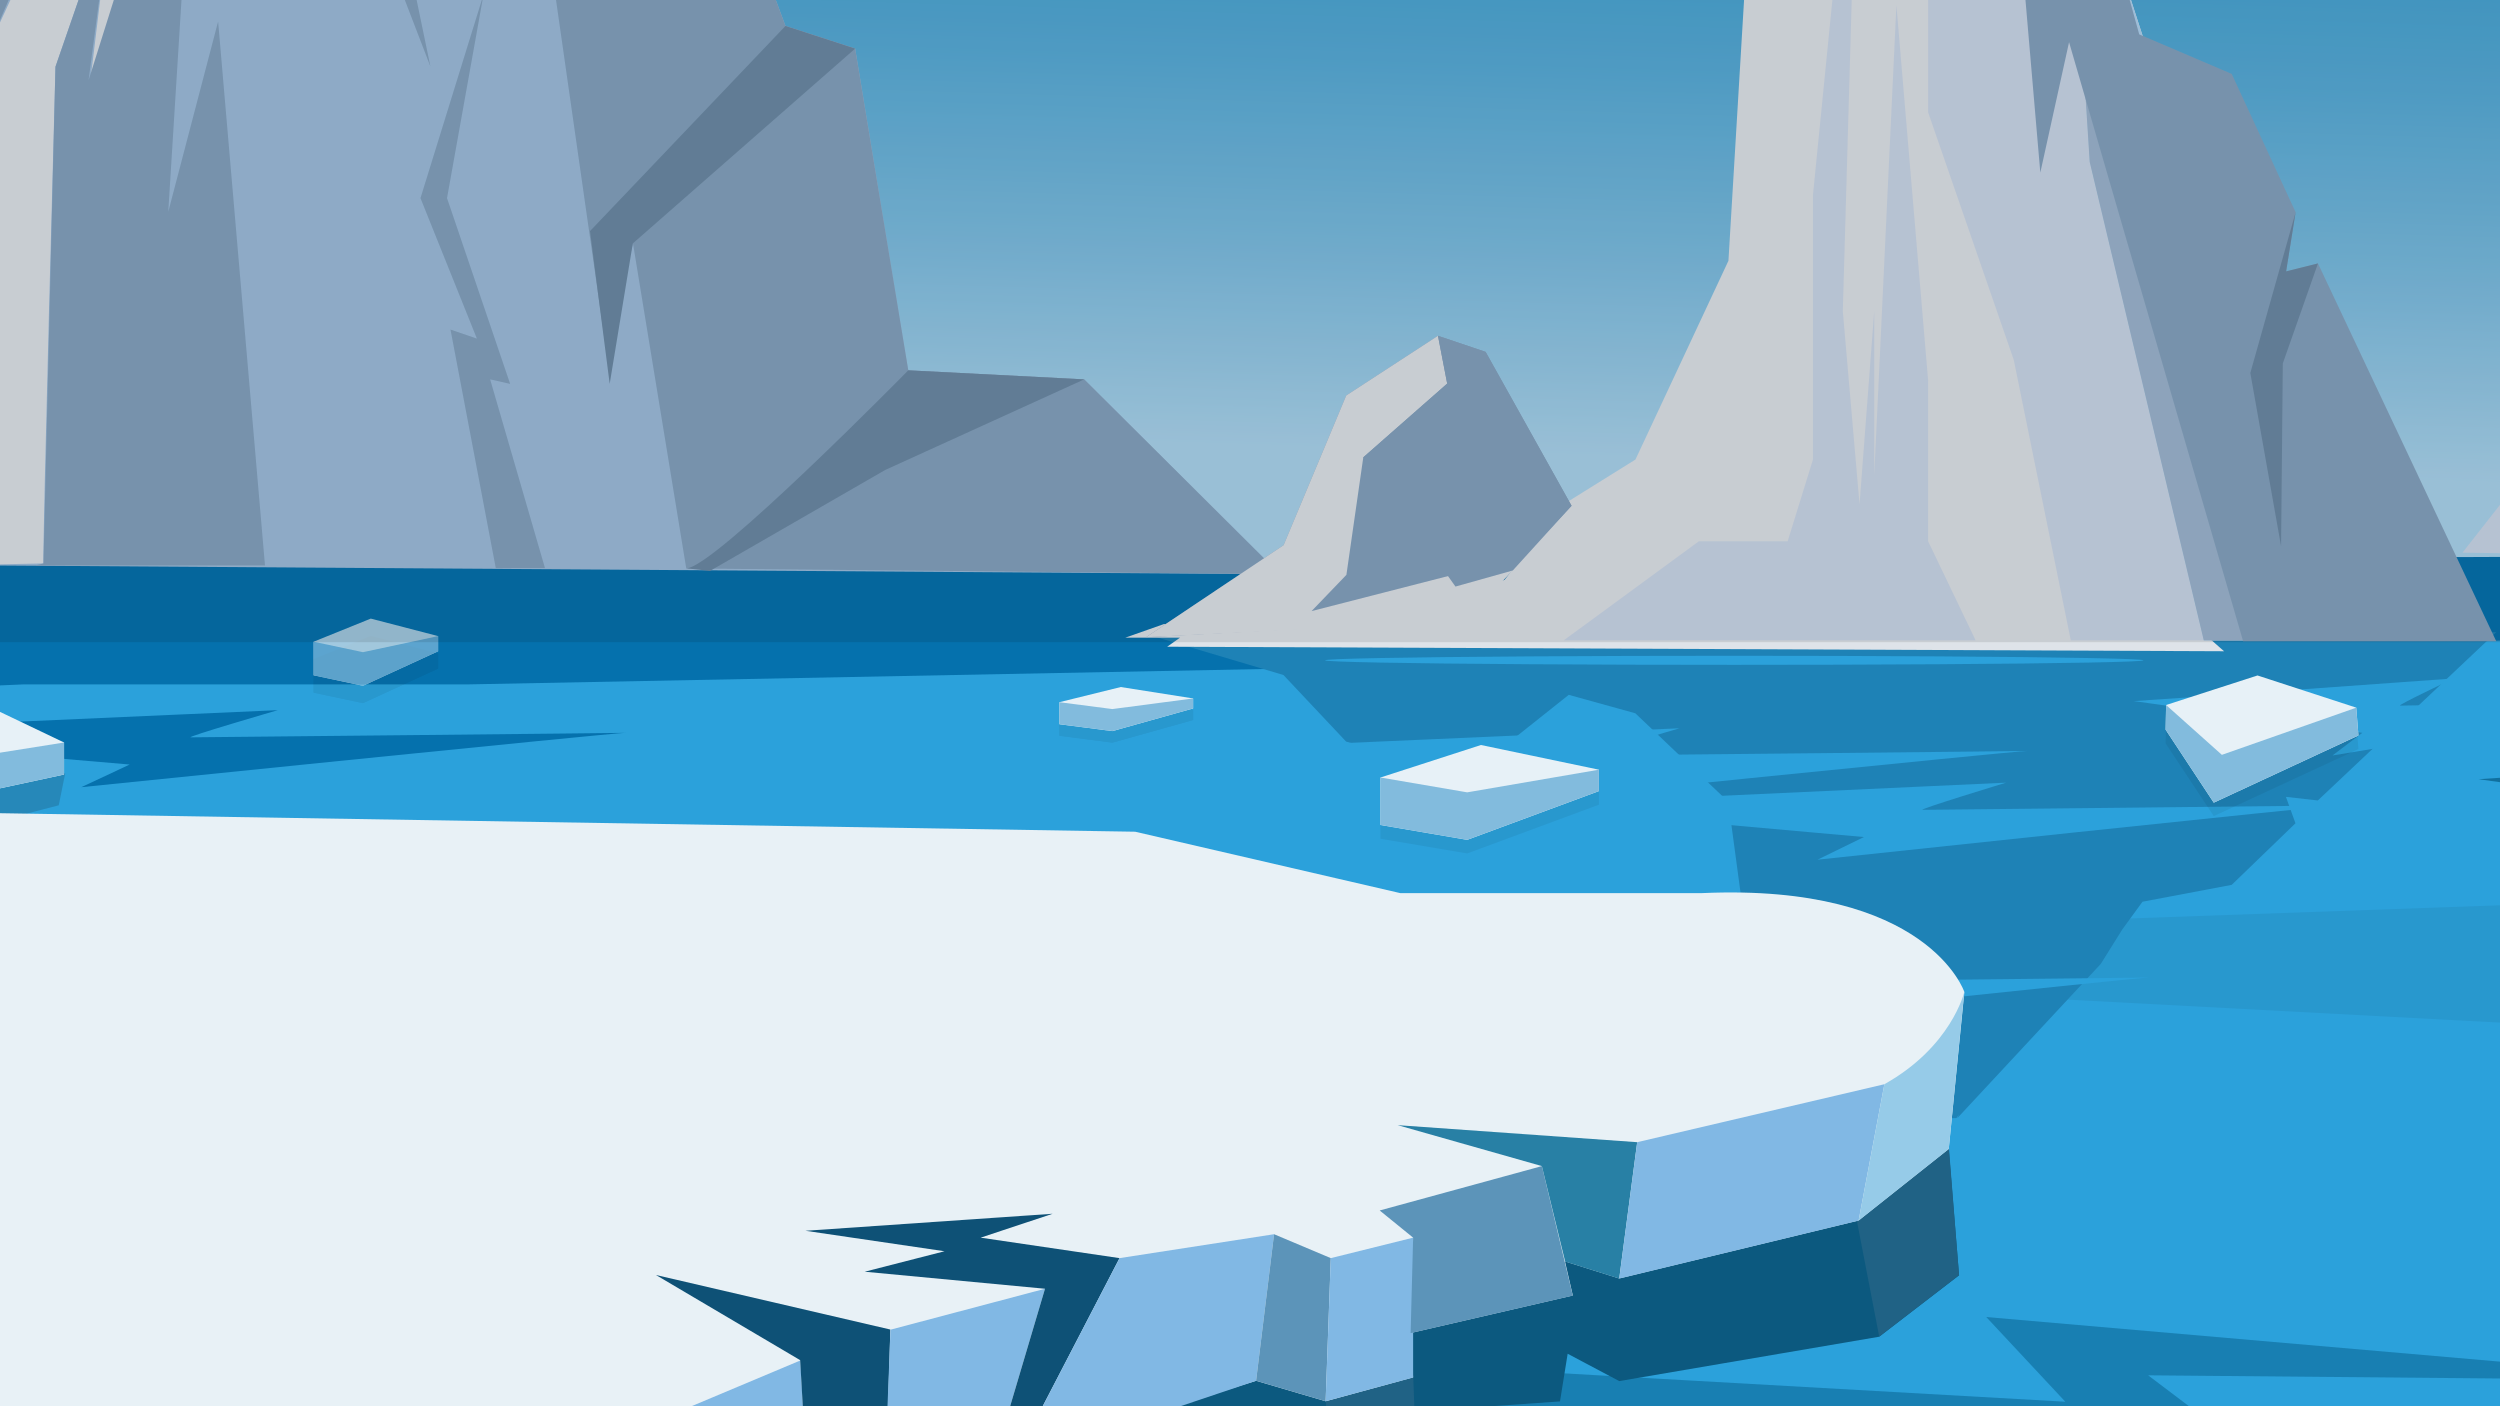 <?xml version="1.0" encoding="utf-8"?>
<!-- Generator: Adobe Illustrator 25.2.3, SVG Export Plug-In . SVG Version: 6.00 Build 0)  -->
<svg version="1.1" id="Layer_1" xmlns="http://www.w3.org/2000/svg" xmlns:xlink="http://www.w3.org/1999/xlink" x="0px" y="0px"
	 viewBox="0 0 1600 900" style="enable-background:new 0 0 1600 900;" xml:space="preserve">
<rect x="0" y="0" width="1600" height="900" fill="#333333" stroke="none"/>
<style type="text/css">
	.st0{clip-path:url(#SVGID_2_);}
	.st1{fill:#2BA1DB;}
	.st2{fill:url(#Cloud_1_);}
	.st3{fill:#0571AD;}
	.st4{opacity:6.000000e-02;}
	.st5{opacity:6.000000e-02;enable-background:new    ;}
	.st6{opacity:0.69;}
	.st7{fill:#E7F1F7;}
	.st8{fill:#82BBDD;}
	.st9{fill:#CAD7E9;}
	.st10{fill:#1E82B6;}
	.st11{fill:#DEE3E9;}
	.st12{fill:#9DBDDC;}
	.st13{fill:#84A2BF;}
	.st14{fill:#6C8AA5;}
	.st15{fill:#AED2EF;}
	.st16{fill:#9CB5CF;}
	.st17{opacity:0.69;fill:#10709F;enable-background:new    ;}
	.st18{fill:#10709F;}
	.st19{opacity:0.72;}
	.st20{fill:#247EAC;}
	.st21{fill:#0C597F;}
	.st22{fill:#206285;}
	.st23{fill:#E8F1F6;}
	.st24{fill:#81B8E4;}
	.st25{fill:#0E5176;}
	.st26{fill:#5C94B9;}
	.st27{fill:#2880A5;}
	.st28{fill:#96CBE8;}
	.st29{opacity:0.1;enable-background:new    ;}
</style>
<g>
	<defs>
		<rect id="SVGID_1_" width="1600" height="900"/>
	</defs>
	<clipPath id="SVGID_2_">
		<use xlink:href="#SVGID_1_"  style="overflow:visible;"/>
	</clipPath>
	<g class="st0">
		<g>
			<polygon id="Rive" class="st1" points="-308.3,360.5 1887.2,356.7 1887.5,956.7 -307.1,957.2 			"/>
			
				<linearGradient id="Cloud_1_" gradientUnits="userSpaceOnUse" x1="785.677" y1="327.67" x2="806.957" y2="1027.74" gradientTransform="matrix(1 0 0 -1 0 900)">
				<stop  offset="0.41" style="stop-color:#AAD4ED"/>
				<stop  offset="0.6" style="stop-color:#7ABCE0"/>
				<stop  offset="0.77" style="stop-color:#56ABD7"/>
				<stop  offset="0.91" style="stop-color:#40A0D1"/>
				<stop  offset="1" style="stop-color:#389CCF"/>
			</linearGradient>
			<rect id="Cloud" x="-291.9" y="-8.2" class="st2" width="2179.4" height="366.1"/>
			<polygon class="st3" points="-309.3,360.6 1895.6,355.8 1894,393.5 1648.5,408.1 1444.2,415.9 300.2,438 15.3,438 -312.4,452.2 
							"/>
			<g id="_05" class="st4">
				<polygon points="678,456.7 678,470.9 711.9,475.3 763.6,460.8 763.6,454.4 717.3,447 				"/>
				<polygon points="678,456.7 711.9,461.1 763.6,454.4 763.6,460.8 711.9,475.3 678,470.9 				"/>
			</g>
			<g id="_05-2" class="st4">
				<polygon points="200.7,421.8 200.7,443.3 232.3,450 280.4,427.9 280.4,418.2 237.3,407 				"/>
				<polygon points="200.7,421.8 232.3,428.5 280.4,418.2 280.4,427.9 232.3,450 200.7,443.3 				"/>
			</g>
			<polygon class="st5" points="1883.4,569.3 753.6,609.5 1881.3,669.4 			"/>
			<g id="_05-3" class="st6">
				<polygon class="st7" points="200.7,410.7 200.7,432.2 232.3,438.9 280.4,416.8 280.4,407.1 237.3,395.9 				"/>
				<polygon class="st8" points="200.7,410.7 232.3,417.4 280.4,407.1 280.4,416.8 232.3,438.9 200.7,432.2 				"/>
			</g>
			<g id="_05-4">
				<polygon class="st7" points="678,449.4 678,463.5 711.9,467.9 763.6,453.4 763.6,447 717.3,439.7 				"/>
				<polygon class="st8" points="678,449.4 711.9,453.8 763.6,447 763.6,453.4 711.9,467.9 678,463.5 				"/>
			</g>
			<polygon class="st9" points="1782.1,154.8 1755.2,216.6 1768.7,209 1735.5,356 1576,353.7 1651.2,257.7 1690.7,285.1 
				1721.1,200.6 			"/>
			<path class="st10" d="M1597.6,404.6h-162l-0.2,0.3H763.2l7.3,1.7l-37.1-0.8l88,26.2l40.1,42.6l58.7,17l30.5-4.5l53.3-42.4
				l42.6,11.8l59.5,56.6l13.5,100.2l21.6,76.7l38.1,25.6h72.8l1.7-2.4l-1.2,2.5l91.9-98.8l13.8-22.1l12.9-17.7l57.1-10.8l40.8-39.4
				l-6.1-16.9l20.4,2.3L1597.6,404.6z M964.8,423.2l-2.5-1.2l0.6,0.1L964.8,423.2z"/>
			<polygon class="st11" points="720.2,408.1 755.2,408.1 747,413.9 1423.4,416.8 1407.5,402.8 744.9,399.4 			"/>
			<g>
				<polygon class="st12" points="819.2,367.5 693.9,242.8 581.3,237 547.3,31.1 502.7,16.6 439,-154.5 -4.8,-354.6 -472,-148.7 
					-605.8,-154.5 -890.4,-87.8 -888.2,355.9 				"/>
				<path class="st13" d="M373.2-108.1L352-26.9l36.1,252.3l17-69.6l34.1,208l380,3.7L693.9,242.8L581.3,237l-34-205.9l-44.6-14.5
					L439-154.5c0,0-125.3,31.9-123.2,31.9S373.2-108.1,373.2-108.1z"/>
				<path class="st14" d="M439.1,363.7C456,364.6,581.3,237,581.3,237l112.6,5.8l-127.4,58l-112.1,64.6L439.1,363.7z"/>
				<polygon class="st14" points="547.3,31.1 502.7,16.6 377.6,147.9 390.2,245.7 405,155.8 				"/>
				<polygon class="st13" points="317.3,363.6 348.8,363.6 313.7,242.8 326.5,245.7 286.1,126.8 309.5,-3.7 269.1,126.8 
					305.2,216.7 288.3,210.9 				"/>
				<path class="st11" d="M27.8,360.6C27,353,35.5,42.7,35.5,42.7L71.6-61.7L56.8,60.1l70.1-232l95.6,49.3l144.4,17.4l-45.2-16.5
					L439-154.5L-4.8-354.6L-472-148.7l-133.8-5.8l-284.6,66.7v98.6l169.9,43.5l78.6-98.6l-6.4,46.4l320.7-69.6l220.9-168.2
					l-29.7,63.8l29.7-20.3l-97.7,150.8l29.7,11.6l133.8-179.8L-9-229.9L71.6-140L-9.1,34l-17.8,327.7L27.8,360.6z"/>
				<polygon class="st13" points="275.5,42.7 242,-119 305.2,-137.1 281.9,-163.2 343.5,-163.2 243.7,-177.7 271.3,-145.8 
					210.3,-126.9 				"/>
				<polyline class="st13" points="27.8,360.6 35.5,42.7 71.6,-61.7 56.7,51.3 126.9,-171.9 107.7,135.5 139.6,13.7 169.6,361.9 
					22.5,361.9 				"/>
				<polygon class="st13" points="-26.9,361.6 -9.1,34 66.4,-141.3 -9.1,-229.9 -40.9,-209.6 -174.7,-29.8 -191.7,234.1 -162,158.7 
					-142.9,358.8 				"/>
			</g>
			<g>
				<g id="Mountian_02">
					<polygon class="st11" points="763.2,409.8 1595.7,409.8 1528.1,322.7 1425.3,109.3 1392.9,89.5 1341.5,-68.9 1309,-104.1 
						1252.3,-288.4 1179.4,-288.4 1141.4,-230.8 1119.7,-58.4 1106.2,166.9 1046.7,294.1 1000.8,322.7 962.9,371.1 916.9,385.1 
						884.5,346.4 					"/>
					<polygon class="st9" points="1000.8,409.8 1087.3,346.4 1144.1,346.4 1160.3,294.1 1160.3,124.7 1190.1,-174.5 1179.4,199.1 
						1190.1,322.7 1199.5,199.1 1199.5,304.2 1213.7,3.3 1234,243.5 1234,346.4 1264.4,409.8 					"/>
					<polygon class="st9" points="1325.3,409.8 1288.8,230.3 1234,71.9 1234,-81.2 1223.8,-99.7 1223.8,-288.4 1252.2,-287.9 
						1279.3,-200 1325.3,-86.5 1337.4,103.6 1410.4,409.8 					"/>
					<polygon class="st15" points="1325.3,-86.5 1337.4,103.6 1410.4,409.8 1546.3,409.8 1561.9,366.2 1425.3,109.3 1381.9,55.8 
						1341.5,-68.9 					"/>
					<polygon class="st16" points="1410.4,409.8 1337.4,103.6 1325.3,-86.5 1353.7,106.2 1443.6,409.8 					"/>
				</g>
				<polygon class="st13" points="1435.6,410.4 1324.2,27 1305.8,110.5 1289.5,-79.1 1299.7,-66.5 1252.7,-288.5 1344.6,-66.5 
					1369.1,22 1428.3,47.3 1469.2,135.8 1463.1,173.7 1483.5,168.6 1597.6,410.4 				"/>
				<polygon class="st14" points="1469.2,135.8 1440.2,238.7 1459.9,349.7 1461,232.6 1483.5,168.6 1463.1,173.7 				"/>
				<g>
					<polygon class="st13" points="733.5,407.8 937,396.7 1005.8,323.7 950.8,225.2 920.3,214.9 861.6,253.1 821.5,348.9 					"/>
					<polygon class="st11" points="977,355.8 839.4,391.1 861.7,367.9 872.5,292.7 926.2,245.5 920.3,214.9 861.6,253.1 
						821.5,348.9 733.5,407.8 937,397.8 					"/>
					<polygon class="st13" points="920.3,214.9 950.8,225.2 1005.8,323.7 968.2,365.1 931.5,375.4 872.5,292.7 926.2,245.5 					"/>
				</g>
			</g>
			<polygon class="st17" points="962.8,876.8 1321.8,897.1 1271.2,842.9 1738.7,883.5 1374.8,880.2 1437.5,927.6 781.3,929.8 			"/>
			<path class="st1" d="M742.9,480.6c6.2,0,332-14.5,332-14.5s-59.8,17.4-55.7,17.4s286.6-2.9,278.4-2.9s-348.5,34.8-348.5,34.8
				l30.9-14.5L742.9,480.6z"/>
			<path class="st1" d="M965.6,515.4c5.9,0,318.3-14.5,318.3-14.5s-57.3,17.4-53.4,17.4s274.8-2.9,266.9-2.9s-334.2,34.8-334.2,34.8
				l29.7-14.5L965.6,515.4z"/>
			<path class="st1" d="M843.9,625.6c5.9,0,318.3-14.5,318.3-14.5s-57.3,17.4-53.4,17.4s274.8-2.9,266.9-2.9s-334.1,34.8-334.1,34.8
				l29.7-14.5L843.9,625.6z"/>
			<path class="st1" d="M1365.6,448.7c3.8,0,204.8-14.5,204.8-14.5s-36.9,17.4-34.3,17.4s176.8-2.9,171.7-2.9s-215,34.8-215,34.8
				l19.1-14.5L1365.6,448.7z"/>
			<path class="st18" d="M1586.3,498.7c2.9,0,155.5-11,155.5-11s-28,13.2-26.1,13.2s134.2-2.2,130.3-2.2s-163.2,26.4-163.2,26.4
				l14.5-11L1586.3,498.7z"/>
			<path class="st3" d="M-154.2,469c6.2,0,332-14.5,332-14.5s-59.8,17.4-55.7,17.4s286.6-2.9,278.4-2.9S52,503.8,52,503.8l31-14.5
				L-154.2,469z"/>
			<path class="st3" d="M99.5,550.2c6.2,0,332-14.5,332-14.5s-59.8,17.4-55.7,17.4s286.6-2.9,278.4-2.9S305.7,585,305.7,585
				l30.9-14.5L99.5,550.2z"/>
			<g id="_07" class="st19">
				<polygon class="st20" points="-298.5,515.4 -302.6,535.7 -183.2,572.4 37.6,515.4 41.7,495.1 -16.1,471.9 -143.8,478.7 
					-203,467.4 				"/>
			</g>
			<g id="_07-2">
				<polygon class="st7" points="-290.7,483.1 -298.7,517.1 -189.5,545.4 41,495.7 41,475.2 -22.4,444.9 -150.1,451.6 -209.4,440.3 
									"/>
				<polygon class="st8" points="-290.7,483.1 -187.6,511.5 41,475.2 41,495.7 -189.5,545.4 -298.7,517.1 				"/>
			</g>
			<polygon class="st5" points="1508,461.6 1444.8,441 1386.3,459.9 1386,475.8 1416.8,522.3 1509.4,479.4 			"/>
			<polygon class="st5" points="947.8,485.5 883.5,506.4 883.5,536.8 939,546.2 1023.3,515 1023.3,501.3 			"/>
			<g>
				<g>
					<path class="st21" d="M265.5,1241.9l446.2-268.7l-62.6-8.7l42.8-13.1l54.4,2.2l62.6-30.6l41.2,15.3l56-13.1v-21.8l92.3-6.5
						l4.9-30.5l33,17.5l166.4-28.4l51.1-39.3l-8.2-100.4c0,0-990.9,241.6-1571.9,531.7L265.5,1241.9z"/>
					<polygon class="st22" points="1202.7,855.4 1253.8,816.1 1246.4,723.3 1184.6,761.6 					"/>
					<polygon class="st22" points="850,938.3 906.1,925.2 904,868.6 848.5,895.4 					"/>
				</g>
				<g>
					<path class="st23" d="M452.9,1027.7c0,0,72.5-58.9,351-144l44.5,13.1l56-15.3l-1.6-28.4l103.8-24l-5-21.8l34.6,10.9l153.3-37.1
						l57.7-45.8l10-100.4c0,0-23.1-69.8-168.1-63.3H896.2l-169.7-39.3l-797.1-13L-454.1,562l-8.3,355l38.7,135.7l425.1,43.9
						l261.9,49L452.9,1027.7z"/>
					<polygon class="st24" points="-389.7,1295.3 -540.3,1055 51,1064.6 512.2,870.7 519,991.4 139.7,1235.7 					"/>
					<path class="st25" d="M519,991.4c0,0,45.1-21.9,46.3-22.3s4.5-118.2,4.5-118.2l-150-34.9l92.3,54.5L519,991.4z"/>
					<polygon class="st24" points="565.3,969.2 633.8,942.7 668.8,824.8 569.9,851 					"/>
					<polygon class="st25" points="633.8,942.7 668.8,824.8 553.4,813.9 604.5,800.8 515.5,787.7 673.7,776.8 627.6,792.1 
						716.5,805.2 648.7,935.9 					"/>
					<polygon class="st24" points="648.7,935.9 803.9,883.7 815.4,789.9 716.5,805.2 					"/>
					<polygon class="st26" points="848.4,896.8 851.7,805.2 815.4,789.9 803.9,883.7 					"/>
					<polygon class="st24" points="848.4,896.8 904.4,881.6 904.4,792.1 851.7,805.2 					"/>
					<polygon class="st26" points="902.8,853.2 1006.6,829.2 986.8,746.3 883,774.7 904.4,792.1 					"/>
					<polygon class="st27" points="1036.3,818.3 1001.7,807.4 986.8,746.3 894.5,720.1 1047.8,731 					"/>
					<polygon class="st24" points="1036.3,818.3 1189.5,781.2 1206,693.9 1047.8,731 					"/>
					<path class="st28" d="M1189.5,781.2l57.7-45.8l9.9-100.4c0,0-8.2,34.9-51.1,58.9L1189.5,781.2z"/>
				</g>
			</g>
			<ellipse class="st1" cx="1109.9" cy="422.6" rx="261.9" ry="2.9"/>
			<rect x="-302.1" y="-5.7" class="st29" width="2187.6" height="416.7"/>
			<g id="_05-5">
				<polygon class="st7" points="883.5,497.6 883.5,528 939,537.5 1023.3,506.3 1023.3,492.6 947.8,476.8 				"/>
				<polygon class="st8" points="883.5,497.6 939,507.1 1023.3,492.6 1023.3,506.3 939,537.5 883.5,528 				"/>
			</g>
			<g id="_04">
				<polygon class="st7" points="1386.3,451.2 1386,467 1416.8,513.7 1509.4,470.7 1508,452.9 1444.8,432.3 				"/>
				<polygon class="st8" points="1386.3,451.2 1422,483.1 1508,452.9 1509.4,470.7 1416.8,513.7 1386,467 				"/>
			</g>
		</g>
	</g>
</g>
</svg>
